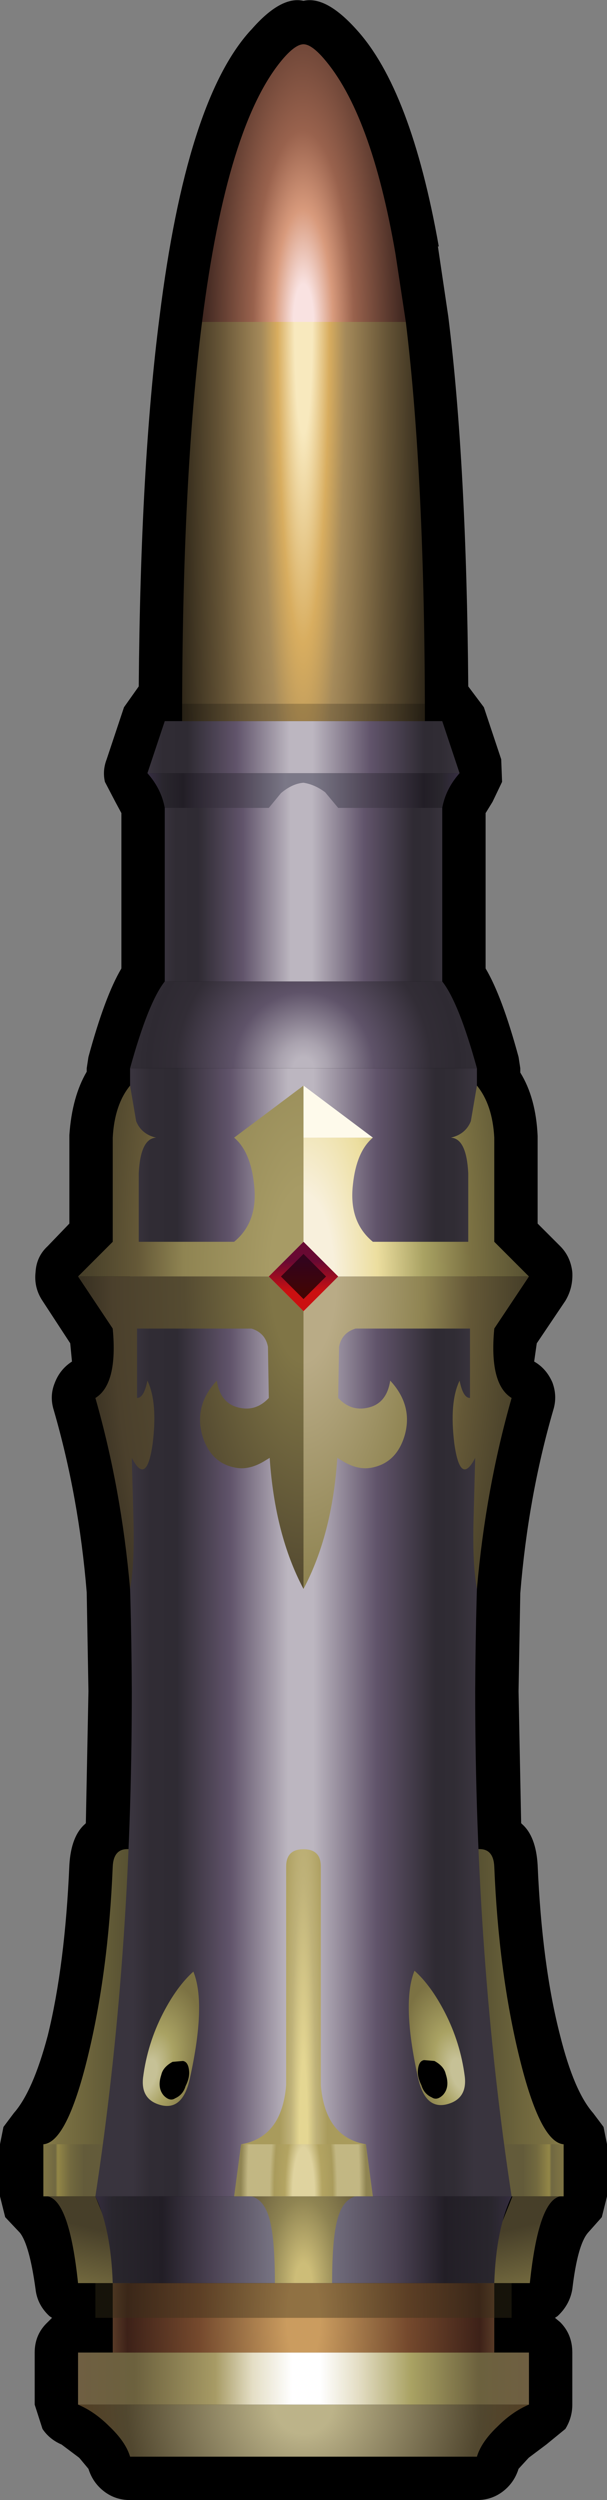 <?xml version="1.0" encoding="UTF-8" standalone="no"?>
<svg xmlns:xlink="http://www.w3.org/1999/xlink" height="144.05px" width="35.0px" xmlns="http://www.w3.org/2000/svg">
  <rect width="100%" height="100%" fill="#808080" stroke="none"/>
  <g transform="matrix(1.0, 0.0, 0.0, 1.0, 17.5, 71.55)">
    <path d="M8.35 -53.3 Q9.4 -44.85 9.5 -32.0 L10.4 -30.8 11.4 -27.8 11.45 -26.5 10.9 -25.35 10.5 -24.7 10.5 -15.75 Q11.45 -14.15 12.4 -10.65 L12.5 -10.0 12.5 -9.75 Q13.4 -8.3 13.5 -6.1 L13.5 -6.0 13.5 -1.05 14.8 0.25 Q15.4 0.85 15.5 1.75 15.55 2.65 15.1 3.4 L13.45 5.85 13.3 6.9 Q14.0 7.3 14.35 8.1 14.65 8.9 14.4 9.7 12.95 14.7 12.5 20.25 L12.4 25.9 12.55 33.5 12.6 33.55 Q13.4 34.25 13.5 35.9 13.75 41.7 14.8 45.75 15.6 48.95 16.7 50.2 L17.3 51.0 17.5 52.0 17.5 55.0 17.2 56.2 16.4 57.1 Q15.8 57.8 15.5 60.35 15.35 61.25 14.65 61.9 L14.5 62.0 14.8 62.25 Q15.5 62.95 15.5 64.0 L15.5 67.0 Q15.5 67.75 15.1 68.4 L14.0 69.3 13.0 70.05 12.95 70.1 12.4 70.7 Q12.15 71.5 11.5 72.0 10.85 72.5 10.0 72.5 L-10.0 72.5 Q-10.85 72.5 -11.5 72.0 -12.15 71.5 -12.4 70.7 L-12.9 70.1 -12.95 70.05 -13.95 69.3 Q-14.65 69.0 -15.05 68.4 L-15.5 67.0 -15.5 64.0 Q-15.5 62.95 -14.75 62.25 L-14.5 62.0 -14.65 61.9 Q-15.35 61.25 -15.45 60.35 -15.8 57.8 -16.35 57.1 L-17.2 56.2 -17.5 55.0 -17.5 52.0 -17.3 51.0 -16.7 50.2 Q-15.6 48.95 -14.75 45.75 -13.75 41.7 -13.5 35.9 -13.4 34.25 -12.6 33.55 L-12.55 33.5 -12.4 25.9 -12.5 20.2 Q-12.95 14.7 -14.4 9.7 -14.65 8.9 -14.35 8.15 -14.05 7.35 -13.35 6.9 L-13.45 5.85 -15.05 3.4 Q-15.55 2.65 -15.45 1.75 -15.4 0.85 -14.75 0.25 L-13.5 -1.05 -13.5 -6.0 -13.5 -6.15 Q-13.35 -8.35 -12.5 -9.8 L-12.5 -10.0 -12.4 -10.65 Q-11.45 -14.15 -10.5 -15.75 L-10.5 -24.7 -10.85 -25.35 -11.45 -26.5 Q-11.6 -27.15 -11.35 -27.8 L-10.35 -30.8 -9.5 -32.0 Q-9.4 -44.75 -8.3 -53.3 -6.75 -65.75 -3.05 -69.8 L-3.0 -69.85 Q-1.3 -71.8 0.0 -71.5 1.3 -71.8 3.05 -69.85 6.2 -66.4 7.8 -57.35 L7.75 -57.35 8.35 -53.3" fill="#000000" fill-rule="evenodd" stroke="none"/>
    <path d="M0.0 67.0 L13.0 67.0 Q12.05 67.4 11.2 68.25 10.25 69.15 10.0 70.0 L-10.0 70.0 Q-10.25 69.15 -11.2 68.25 -12.05 67.4 -13.0 67.0 L0.0 67.0" fill="url(#gradient0)" fill-rule="evenodd" stroke="none"/>
    <path d="M13.0 67.0 L-13.0 67.0 -13.0 64.0 13.0 64.0 13.0 67.0" fill="url(#gradient1)" fill-rule="evenodd" stroke="none"/>
    <path d="M11.0 64.0 L-11.0 64.0 -11.0 60.0 11.0 60.0 11.0 64.0" fill="url(#gradient2)" fill-rule="evenodd" stroke="none"/>
    <path d="M-14.75 55.0 L-12.0 55.0 -10.0 60.0 -13.0 60.0 Q-13.5 55.25 -14.75 55.0" fill="url(#gradient3)" fill-rule="evenodd" stroke="none"/>
    <path d="M10.05 60.0 L12.05 55.0 14.8 55.0 Q13.55 55.25 13.05 60.0 L10.05 60.0" fill="url(#gradient4)" fill-rule="evenodd" stroke="none"/>
    <path d="M-15.0 52.0 L-11.0 52.0 -11.0 55.0 -15.0 55.0 -15.0 52.0" fill="url(#gradient5)" fill-rule="evenodd" stroke="none"/>
    <path d="M11.0 55.0 L11.0 52.0 15.0 52.0 15.0 55.0 11.0 55.0" fill="url(#gradient6)" fill-rule="evenodd" stroke="none"/>
    <path d="M-11.0 36.0 Q-10.95 34.9 -10.0 35.0 L-10.0 52.0 -15.0 52.0 Q-13.65 51.9 -12.45 47.0 -11.25 42.1 -11.0 36.0" fill="url(#gradient7)" fill-rule="evenodd" stroke="none"/>
    <path d="M11.0 36.0 Q11.25 42.1 12.45 47.0 13.65 51.9 15.0 52.0 L10.0 52.0 10.0 35.0 Q10.95 34.9 11.0 36.0" fill="url(#gradient8)" fill-rule="evenodd" stroke="none"/>
    <path d="M11.0 60.0 L-11.0 60.0 Q-11.1 56.9 -12.0 55.0 L0.0 55.0 12.0 55.0 Q11.1 56.9 11.0 60.0" fill="url(#gradient9)" fill-rule="evenodd" stroke="none"/>
    <path d="M0.0 5.0 L11.0 5.0 Q9.95 14.7 9.9 25.9 9.9 41.3 12.0 55.0 L0.0 55.0 -12.0 55.0 Q-9.9 41.3 -9.9 25.9 -9.95 14.7 -11.0 5.0 L0.0 5.0" fill="url(#gradient10)" fill-rule="evenodd" stroke="none"/>
    <path d="M-6.55 48.2 Q-6.95 50.05 -8.2 49.75 -9.4 49.45 -9.25 48.15 -9.0 46.2 -8.1 44.45 -7.3 42.9 -6.35 42.05 -5.6 43.9 -6.55 48.2" fill="url(#gradient11)" fill-rule="evenodd" stroke="none"/>
    <path d="M6.4 42.0 Q7.35 42.85 8.15 44.4 9.05 46.15 9.3 48.1 9.45 49.4 8.25 49.7 7.0 50.0 6.6 48.15 5.65 43.85 6.4 42.0" fill="url(#gradient12)" fill-rule="evenodd" stroke="none"/>
    <path d="M-8.05 49.2 Q-8.45 48.75 -8.2 48.0 -8.1 47.55 -7.55 47.25 L-6.95 47.2 Q-6.65 47.25 -6.6 47.75 -6.55 48.15 -6.8 48.65 -6.95 49.15 -7.4 49.35 -7.7 49.55 -8.05 49.2 M6.8 48.6 Q6.55 48.1 6.6 47.7 6.65 47.2 6.95 47.15 L7.55 47.2 Q8.1 47.5 8.2 47.95 8.45 48.7 8.05 49.15 7.7 49.5 7.4 49.3 6.95 49.1 6.8 48.6" fill="#000000" fill-rule="evenodd" stroke="none"/>
    <path d="M-10.0 -10.0 L10.0 -10.0 10.0 5.0 -10.0 5.0 -10.0 -10.0" fill="url(#gradient13)" fill-rule="evenodd" stroke="none"/>
    <path d="M-9.65 -6.95 Q-9.35 -6.2 -8.5 -6.0 -9.4 -5.95 -9.5 -3.95 L-9.5 0.0 -4.0 0.0 Q-2.6 -1.15 -2.85 -3.3 -3.05 -5.2 -4.0 -6.0 L0.0 -9.0 0.0 0.0 -2.0 2.0 -13.0 2.0 -11.0 0.0 -11.0 -6.0 Q-10.9 -7.9 -10.0 -9.0 L-9.65 -6.95" fill="url(#gradient14)" fill-rule="evenodd" stroke="none"/>
    <path d="M4.0 -6.0 Q3.05 -5.2 2.85 -3.3 2.6 -1.15 4.0 0.0 L9.5 0.0 9.5 -3.95 Q9.4 -5.95 8.5 -6.0 9.35 -6.2 9.65 -6.95 L10.0 -9.0 Q10.9 -7.9 11.0 -6.0 L11.0 0.0 13.0 2.0 2.0 2.0 0.0 0.0 0.0 -6.0 4.0 -6.0" fill="url(#gradient15)" fill-rule="evenodd" stroke="none"/>
    <path d="M4.0 -6.0 L0.0 -6.0 0.0 -9.0 4.0 -6.0" fill="#fefaeb" fill-rule="evenodd" stroke="none"/>
    <path d="M0.0 4.0 L2.0 2.0 13.0 2.0 11.0 5.0 Q10.7 8.2 12.0 9.0 10.5 14.25 10.0 20.0 9.75 18.65 9.8 16.25 L9.9 12.45 Q9.05 14.1 8.7 11.65 8.4 9.25 9.0 8.0 9.2 9.0 9.6 9.0 L9.6 5.0 3.0 5.0 Q2.2 5.25 2.05 6.05 L2.0 9.0 Q2.75 9.8 3.75 9.55 4.8 9.3 5.0 8.0 6.3 9.4 5.85 11.1 5.4 12.7 4.0 13.0 3.15 13.2 2.2 12.6 L1.95 12.45 Q1.65 16.9 0.0 20.0 L0.0 4.0" fill="url(#gradient16)" fill-rule="evenodd" stroke="none"/>
    <path d="M0.0 4.0 L0.0 20.0 Q-1.65 16.9 -1.95 12.45 L-2.2 12.6 Q-3.15 13.2 -4.0 13.0 -5.4 12.7 -5.85 11.1 -6.3 9.4 -5.0 8.0 -4.8 9.3 -3.75 9.55 -2.75 9.8 -2.0 9.0 L-2.05 6.05 Q-2.2 5.25 -3.0 5.0 L-9.6 5.0 -9.6 9.0 Q-9.2 9.0 -9.0 8.0 -8.4 9.25 -8.7 11.65 -9.05 14.1 -9.9 12.45 L-9.8 16.25 Q-9.75 18.65 -10.0 20.0 -10.5 14.25 -12.0 9.0 -10.7 8.2 -11.0 5.0 L-13.0 2.0 -2.0 2.0 0.0 4.0" fill="url(#gradient17)" fill-rule="evenodd" stroke="none"/>
    <path d="M0.0 60.0 L-1.65 60.0 Q-1.65 57.45 -1.95 56.35 -2.25 55.2 -3.0 55.0 L0.0 55.0 3.0 55.0 Q2.25 55.2 1.95 56.35 1.65 57.45 1.65 60.0 L0.0 60.0" fill="url(#gradient18)" fill-rule="evenodd" stroke="none"/>
    <path d="M3.6 52.0 L4.0 55.0 -4.0 55.0 -3.6 52.0 0.0 52.0 3.6 52.0" fill="url(#gradient19)" fill-rule="evenodd" stroke="none"/>
    <path d="M1.0 36.0 L1.0 48.6 Q1.25 51.6 3.6 52.0 L0.0 52.0 -3.6 52.0 Q-1.25 51.6 -1.0 48.6 L-1.0 36.0 Q-1.0 35.0 0.0 35.0 1.0 35.0 1.0 36.0" fill="url(#gradient20)" fill-rule="evenodd" stroke="none"/>
    <path d="M0.0 -15.0 L8.0 -15.0 Q8.95 -13.8 10.0 -10.0 L-10.0 -10.0 Q-8.95 -13.8 -8.0 -15.0 L0.0 -15.0" fill="url(#gradient21)" fill-rule="evenodd" stroke="none"/>
    <path d="M9.0 -27.0 Q8.2 -26.1 8.0 -25.0 L-8.0 -25.0 Q-8.2 -26.1 -9.0 -27.0 L0.0 -27.0 9.0 -27.0" fill="url(#gradient22)" fill-rule="evenodd" stroke="none"/>
    <path d="M9.0 -27.0 L-9.0 -27.0 -8.0 -30.0 8.0 -30.0 9.0 -27.0" fill="url(#gradient23)" fill-rule="evenodd" stroke="none"/>
    <path d="M8.0 -25.0 L8.0 -15.0 -8.0 -15.0 -8.0 -25.0 8.0 -25.0" fill="url(#gradient24)" fill-rule="evenodd" stroke="none"/>
    <path d="M0.0 -26.45 Q0.65 -26.35 1.25 -25.9 L2.0 -25.0 -2.0 -25.0 -1.3 -25.85 Q-0.65 -26.4 0.0 -26.45" fill="url(#gradient25)" fill-rule="evenodd" stroke="none"/>
    <path d="M7.0 -30.0 L0.0 -30.0 -7.0 -30.0 Q-7.0 -43.9 -5.85 -53.0 L5.9 -53.0 Q7.0 -44.0 7.0 -30.0" fill="url(#gradient26)" fill-rule="evenodd" stroke="none"/>
    <path d="M7.0 -30.0 L-7.0 -30.0 -7.0 -31.0 7.0 -31.0 7.0 -30.0" fill="#000000" fill-opacity="0.2" fill-rule="evenodd" stroke="none"/>
    <path d="M1.15 -68.2 Q3.9 -65.05 5.3 -56.95 L5.9 -53.0 -5.85 -53.0 Q-4.4 -64.45 -1.15 -68.2 -0.45 -69.0 0.0 -69.0 0.45 -69.0 1.15 -68.2" fill="url(#gradient27)" fill-rule="evenodd" stroke="none"/>
    <path d="M2.0 2.0 L0.0 4.0 -2.0 2.0 0.0 0.0 2.0 2.0" fill="url(#gradient28)" fill-rule="evenodd" stroke="none"/>
    <path d="M0.0 3.3 L-1.3 2.0 0.0 0.7 1.3 2.0 0.0 3.3" fill="url(#gradient29)" fill-rule="evenodd" stroke="none"/>
    <path d="M12.0 62.0 L-12.0 62.0 -12.0 60.0 12.0 60.0 12.0 62.0" fill="#393119" fill-opacity="0.4" fill-rule="evenodd" stroke="none"/>
  </g>
  <defs>
    <radialGradient cx="0" cy="0" gradientTransform="matrix(0.016, 0.0, 0.0, 0.016, 0.0, 67.0)" gradientUnits="userSpaceOnUse" id="gradient0" r="819.2" spreadMethod="pad">
      <stop offset="0.129" stop-color="#bcb389"/>
      <stop offset="0.78" stop-color="#51472f"/>
      <stop offset="0.992" stop-color="#533f24"/>
    </radialGradient>
    <linearGradient gradientTransform="matrix(0.016, 0.0, 0.0, 0.002, 0.0, 65.5)" gradientUnits="userSpaceOnUse" id="gradient1" spreadMethod="pad" x1="-819.2" x2="819.2">
      <stop offset="0.0" stop-color="#6f5f42"/>
      <stop offset="0.129" stop-color="#6c613e"/>
      <stop offset="0.306" stop-color="#a79b65"/>
      <stop offset="0.388" stop-color="#e4dec5"/>
      <stop offset="0.475" stop-color="#ffffff"/>
      <stop offset="0.537" stop-color="#ffffff"/>
      <stop offset="0.62" stop-color="#e4dec5"/>
      <stop offset="0.737" stop-color="#a9a263"/>
      <stop offset="0.886" stop-color="#6c613e"/>
      <stop offset="1.0" stop-color="#6f5f42"/>
    </linearGradient>
    <radialGradient cx="0" cy="0" gradientTransform="matrix(0.015, 0.0, 0.0, 0.043, 0.0, 62.0)" gradientUnits="userSpaceOnUse" id="gradient2" r="819.2" spreadMethod="pad">
      <stop offset="0.078" stop-color="#cb9c5f"/>
      <stop offset="0.329" stop-color="#946a41"/>
      <stop offset="0.49" stop-color="#75492d"/>
      <stop offset="0.827" stop-color="#3d2118"/>
      <stop offset="0.906" stop-color="#5c3e29"/>
    </radialGradient>
    <linearGradient gradientTransform="matrix(0.001, -0.005, 0.003, 7.0E-4, -15.65, 58.15)" gradientUnits="userSpaceOnUse" id="gradient3" spreadMethod="pad" x1="-819.2" x2="819.2">
      <stop offset="0.267" stop-color="#7c7243"/>
      <stop offset="0.749" stop-color="#473f29"/>
    </linearGradient>
    <linearGradient gradientTransform="matrix(-0.001, -0.005, -0.003, 7.0E-4, 15.7, 58.15)" gradientUnits="userSpaceOnUse" id="gradient4" spreadMethod="pad" x1="-819.2" x2="819.2">
      <stop offset="0.267" stop-color="#7c7243"/>
      <stop offset="0.749" stop-color="#473f29"/>
    </linearGradient>
    <linearGradient gradientTransform="matrix(0.002, 0.0, 0.0, 0.002, -14.0, 53.7)" gradientUnits="userSpaceOnUse" id="gradient5" spreadMethod="pad" x1="-819.2" x2="819.2">
      <stop offset="0.259" stop-color="#7c7243"/>
      <stop offset="0.408" stop-color="#706842"/>
      <stop offset="0.447" stop-color="#938747"/>
      <stop offset="0.667" stop-color="#72693f"/>
      <stop offset="0.91" stop-color="#635b3a"/>
    </linearGradient>
    <linearGradient gradientTransform="matrix(-0.002, 0.0, 0.0, 0.002, 14.0, 53.7)" gradientUnits="userSpaceOnUse" id="gradient6" spreadMethod="pad" x1="-819.2" x2="819.2">
      <stop offset="0.259" stop-color="#7c7243"/>
      <stop offset="0.408" stop-color="#706842"/>
      <stop offset="0.447" stop-color="#938747"/>
      <stop offset="0.667" stop-color="#72693f"/>
      <stop offset="0.91" stop-color="#635b3a"/>
    </linearGradient>
    <linearGradient gradientTransform="matrix(0.01, 0.0, 0.0, 0.01, -18.0, 44.0)" gradientUnits="userSpaceOnUse" id="gradient7" spreadMethod="pad" x1="-819.2" x2="819.2">
      <stop offset="0.145" stop-color="#ffffff"/>
      <stop offset="0.529" stop-color="#a9a263"/>
      <stop offset="0.733" stop-color="#7c7243"/>
      <stop offset="1.0" stop-color="#554f31"/>
    </linearGradient>
    <linearGradient gradientTransform="matrix(-0.01, 0.0, 0.0, 0.01, 18.0, 44.0)" gradientUnits="userSpaceOnUse" id="gradient8" spreadMethod="pad" x1="-819.2" x2="819.2">
      <stop offset="0.145" stop-color="#ffffff"/>
      <stop offset="0.529" stop-color="#a9a263"/>
      <stop offset="0.733" stop-color="#7c7243"/>
      <stop offset="1.0" stop-color="#554f31"/>
    </linearGradient>
    <linearGradient gradientTransform="matrix(0.015, 0.0, 0.0, 0.003, 0.0, 57.5)" gradientUnits="userSpaceOnUse" id="gradient9" spreadMethod="pad" x1="-819.2" x2="819.2">
      <stop offset="0.0" stop-color="#372e43"/>
      <stop offset="0.051" stop-color="#29262d"/>
      <stop offset="0.169" stop-color="#221e26"/>
      <stop offset="0.286" stop-color="#4b4253"/>
      <stop offset="0.443" stop-color="#7b7887"/>
      <stop offset="0.529" stop-color="#7b7887"/>
      <stop offset="0.718" stop-color="#4b4253"/>
      <stop offset="0.831" stop-color="#221e26"/>
      <stop offset="0.941" stop-color="#29262d"/>
      <stop offset="1.0" stop-color="#372e43"/>
    </linearGradient>
    <linearGradient gradientTransform="matrix(0.012, 0.0, 0.0, 0.03, 0.0, 30.0)" gradientUnits="userSpaceOnUse" id="gradient10" spreadMethod="pad" x1="-819.2" x2="819.2">
      <stop offset="0.0" stop-color="#39343e"/>
      <stop offset="0.051" stop-color="#302c34"/>
      <stop offset="0.129" stop-color="#2f2b33"/>
      <stop offset="0.286" stop-color="#61546b"/>
      <stop offset="0.455" stop-color="#bcb6c0"/>
      <stop offset="0.529" stop-color="#bcb6c0"/>
      <stop offset="0.714" stop-color="#61546b"/>
      <stop offset="0.886" stop-color="#2f2b33"/>
      <stop offset="0.941" stop-color="#302c34"/>
      <stop offset="1.0" stop-color="#39343e"/>
    </linearGradient>
    <radialGradient cx="0" cy="0" gradientTransform="matrix(0.003, -0.008, 0.004, 0.002, -9.0, 48.0)" gradientUnits="userSpaceOnUse" id="gradient11" r="819.2" spreadMethod="pad">
      <stop offset="0.133" stop-color="#c6c196"/>
      <stop offset="0.369" stop-color="#a9a263"/>
      <stop offset="0.78" stop-color="#7c7243"/>
    </radialGradient>
    <radialGradient cx="0" cy="0" gradientTransform="matrix(-0.003, -0.008, -0.004, 0.002, 9.05, 47.95)" gradientUnits="userSpaceOnUse" id="gradient12" r="819.2" spreadMethod="pad">
      <stop offset="0.133" stop-color="#c6c196"/>
      <stop offset="0.369" stop-color="#a9a263"/>
      <stop offset="0.78" stop-color="#7c7243"/>
    </radialGradient>
    <linearGradient gradientTransform="matrix(0.012, 0.0, 0.0, 0.009, 0.0, -2.5)" gradientUnits="userSpaceOnUse" id="gradient13" spreadMethod="pad" x1="-819.2" x2="819.2">
      <stop offset="0.0" stop-color="#39343e"/>
      <stop offset="0.051" stop-color="#302c34"/>
      <stop offset="0.129" stop-color="#2f2b33"/>
      <stop offset="0.286" stop-color="#61546b"/>
      <stop offset="0.455" stop-color="#bcb6c0"/>
      <stop offset="0.529" stop-color="#bcb6c0"/>
      <stop offset="0.714" stop-color="#61546b"/>
      <stop offset="0.886" stop-color="#2f2b33"/>
      <stop offset="0.941" stop-color="#302c34"/>
      <stop offset="1.0" stop-color="#39343e"/>
    </linearGradient>
    <radialGradient cx="0" cy="0" gradientTransform="matrix(0.016, 0.0, 0.0, 0.042, 0.0, 2.0)" gradientUnits="userSpaceOnUse" id="gradient14" r="819.2" spreadMethod="pad">
      <stop offset="0.145" stop-color="#a79b65"/>
      <stop offset="0.529" stop-color="#8f8452"/>
      <stop offset="0.733" stop-color="#645837"/>
      <stop offset="1.0" stop-color="#433c27"/>
    </radialGradient>
    <radialGradient cx="0" cy="0" gradientTransform="matrix(0.016, 0.0, 0.0, 0.043, 0.0, 2.0)" gradientUnits="userSpaceOnUse" id="gradient15" r="819.2" spreadMethod="pad">
      <stop offset="0.133" stop-color="#f8f0dc"/>
      <stop offset="0.325" stop-color="#ecde9f"/>
      <stop offset="0.529" stop-color="#a9a263"/>
      <stop offset="0.733" stop-color="#7c7243"/>
      <stop offset="1.0" stop-color="#554f31"/>
    </radialGradient>
    <radialGradient cx="0" cy="0" gradientTransform="matrix(-0.016, 0.0, 0.0, 0.041, 0.0, 2.0)" gradientUnits="userSpaceOnUse" id="gradient16" r="819.2" spreadMethod="pad">
      <stop offset="0.145" stop-color="#b9ab86"/>
      <stop offset="0.529" stop-color="#8f8452"/>
      <stop offset="0.733" stop-color="#645837"/>
      <stop offset="1.0" stop-color="#433c27"/>
    </radialGradient>
    <radialGradient cx="0" cy="0" gradientTransform="matrix(0.016, 0.0, 0.0, 0.041, 0.0, 2.0)" gradientUnits="userSpaceOnUse" id="gradient17" r="819.2" spreadMethod="pad">
      <stop offset="0.145" stop-color="#807546"/>
      <stop offset="0.525" stop-color="#554b31"/>
      <stop offset="0.839" stop-color="#4b402c"/>
      <stop offset="1.0" stop-color="#352e20"/>
    </radialGradient>
    <radialGradient cx="0" cy="0" gradientTransform="matrix(0.0, -0.012, 0.005, 0.0, 0.0, 60.0)" gradientUnits="userSpaceOnUse" id="gradient18" r="819.2" spreadMethod="pad">
      <stop offset="0.118" stop-color="#cdbd78"/>
      <stop offset="0.498" stop-color="#8f8452"/>
      <stop offset="1.0" stop-color="#5e5337"/>
    </radialGradient>
    <radialGradient cx="0" cy="0" gradientTransform="matrix(0.007, 0.0, 0.0, 0.03, 0.0, 54.9)" gradientUnits="userSpaceOnUse" id="gradient19" r="819.2" spreadMethod="pad">
      <stop offset="0.0" stop-color="#dfd39f"/>
      <stop offset="0.11" stop-color="#dfd39f"/>
      <stop offset="0.188" stop-color="#b3a462"/>
      <stop offset="0.294" stop-color="#a99b5c"/>
      <stop offset="0.341" stop-color="#c2b783"/>
      <stop offset="0.561" stop-color="#c2b783"/>
      <stop offset="0.631" stop-color="#8f8452"/>
    </radialGradient>
    <radialGradient cx="0" cy="0" gradientTransform="matrix(0.006, 0.0, 0.0, 0.124, 0.0, 52.0)" gradientUnits="userSpaceOnUse" id="gradient20" r="819.2" spreadMethod="pad">
      <stop offset="0.047" stop-color="#e4d692"/>
      <stop offset="0.149" stop-color="#bfb279"/>
      <stop offset="0.282" stop-color="#a99b5c"/>
    </radialGradient>
    <radialGradient cx="0" cy="0" gradientTransform="matrix(0.012, 0.0, 0.0, 0.013, 0.0, -10.0)" gradientUnits="userSpaceOnUse" id="gradient21" r="819.2" spreadMethod="pad">
      <stop offset="0.059" stop-color="#bbb5bf"/>
      <stop offset="0.145" stop-color="#aaa3af"/>
      <stop offset="0.412" stop-color="#5f5369"/>
      <stop offset="0.749" stop-color="#322d36"/>
      <stop offset="0.91" stop-color="#2e2a32"/>
      <stop offset="1.0" stop-color="#312d35"/>
    </radialGradient>
    <linearGradient gradientTransform="matrix(0.011, 0.0, 0.0, 0.001, 0.0, -26.0)" gradientUnits="userSpaceOnUse" id="gradient22" spreadMethod="pad" x1="-819.2" x2="819.2">
      <stop offset="0.0" stop-color="#372e43"/>
      <stop offset="0.051" stop-color="#29262d"/>
      <stop offset="0.114" stop-color="#221e26"/>
      <stop offset="0.286" stop-color="#4b4253"/>
      <stop offset="0.443" stop-color="#7b7887"/>
      <stop offset="0.529" stop-color="#7b7887"/>
      <stop offset="0.718" stop-color="#4b4253"/>
      <stop offset="0.886" stop-color="#221e26"/>
      <stop offset="0.941" stop-color="#29262d"/>
      <stop offset="1.0" stop-color="#372e43"/>
    </linearGradient>
    <linearGradient gradientTransform="matrix(0.011, 0.0, 0.0, 0.002, 0.0, -28.5)" gradientUnits="userSpaceOnUse" id="gradient23" spreadMethod="pad" x1="-819.2" x2="819.2">
      <stop offset="0.0" stop-color="#39343e"/>
      <stop offset="0.051" stop-color="#302c34"/>
      <stop offset="0.129" stop-color="#2f2b33"/>
      <stop offset="0.286" stop-color="#61546b"/>
      <stop offset="0.455" stop-color="#bcb6c0"/>
      <stop offset="0.529" stop-color="#bcb6c0"/>
      <stop offset="0.714" stop-color="#61546b"/>
      <stop offset="0.886" stop-color="#2f2b33"/>
      <stop offset="0.941" stop-color="#302c34"/>
      <stop offset="1.0" stop-color="#39343e"/>
    </linearGradient>
    <linearGradient gradientTransform="matrix(0.01, 0.0, 0.0, 0.006, 0.0, -20.0)" gradientUnits="userSpaceOnUse" id="gradient24" spreadMethod="pad" x1="-819.2" x2="819.2">
      <stop offset="0.0" stop-color="#39343e"/>
      <stop offset="0.051" stop-color="#302c34"/>
      <stop offset="0.129" stop-color="#2f2b33"/>
      <stop offset="0.286" stop-color="#61546b"/>
      <stop offset="0.455" stop-color="#bcb6c0"/>
      <stop offset="0.529" stop-color="#bcb6c0"/>
      <stop offset="0.714" stop-color="#61546b"/>
      <stop offset="0.886" stop-color="#2f2b33"/>
      <stop offset="0.941" stop-color="#302c34"/>
      <stop offset="1.0" stop-color="#39343e"/>
    </linearGradient>
    <linearGradient gradientTransform="matrix(0.01, 0.0, 0.0, 0.006, 0.0, -20.0)" gradientUnits="userSpaceOnUse" id="gradient25" spreadMethod="pad" x1="-819.2" x2="819.2">
      <stop offset="0.0" stop-color="#39343e"/>
      <stop offset="0.051" stop-color="#302c34"/>
      <stop offset="0.129" stop-color="#2f2b33"/>
      <stop offset="0.286" stop-color="#61546b"/>
      <stop offset="0.455" stop-color="#bcb6c0"/>
      <stop offset="0.529" stop-color="#bcb6c0"/>
      <stop offset="0.714" stop-color="#61546b"/>
      <stop offset="0.886" stop-color="#2f2b33"/>
      <stop offset="0.941" stop-color="#302c34"/>
      <stop offset="1.0" stop-color="#39343e"/>
    </linearGradient>
    <radialGradient cx="0" cy="0" gradientTransform="matrix(2.0E-4, -0.197, 0.016, 0.0, 0.0, -52.85)" gradientUnits="userSpaceOnUse" id="gradient26" r="819.2" spreadMethod="pad">
      <stop offset="0.039" stop-color="#f8e9be"/>
      <stop offset="0.114" stop-color="#d8ad5f"/>
      <stop offset="0.184" stop-color="#a58a5a"/>
      <stop offset="0.369" stop-color="#655436"/>
      <stop offset="0.584" stop-color="#241e13"/>
    </radialGradient>
    <radialGradient cx="0" cy="0" gradientTransform="matrix(2.0E-4, 0.046, -0.012, 1.0E-4, 0.0, -52.95)" gradientUnits="userSpaceOnUse" id="gradient27" r="819.2" spreadMethod="pad">
      <stop offset="0.059" stop-color="#f9e2e1"/>
      <stop offset="0.173" stop-color="#d89a7c"/>
      <stop offset="0.294" stop-color="#99624d"/>
      <stop offset="0.584" stop-color="#412821"/>
      <stop offset="0.851" stop-color="#000000"/>
    </radialGradient>
    <linearGradient gradientTransform="matrix(0.0, -0.002, 0.002, 0.0, 0.0, 2.0)" gradientUnits="userSpaceOnUse" id="gradient28" spreadMethod="pad" x1="-819.2" x2="819.2">
      <stop offset="0.235" stop-color="#cb1011"/>
      <stop offset="0.769" stop-color="#680932"/>
    </linearGradient>
    <linearGradient gradientTransform="matrix(0.0, -0.002, 0.002, 0.0, 0.0, 2.0)" gradientUnits="userSpaceOnUse" id="gradient29" spreadMethod="pad" x1="-819.2" x2="819.2">
      <stop offset="0.235" stop-color="#410505"/>
      <stop offset="0.769" stop-color="#33041c"/>
    </linearGradient>
  </defs>
</svg>
